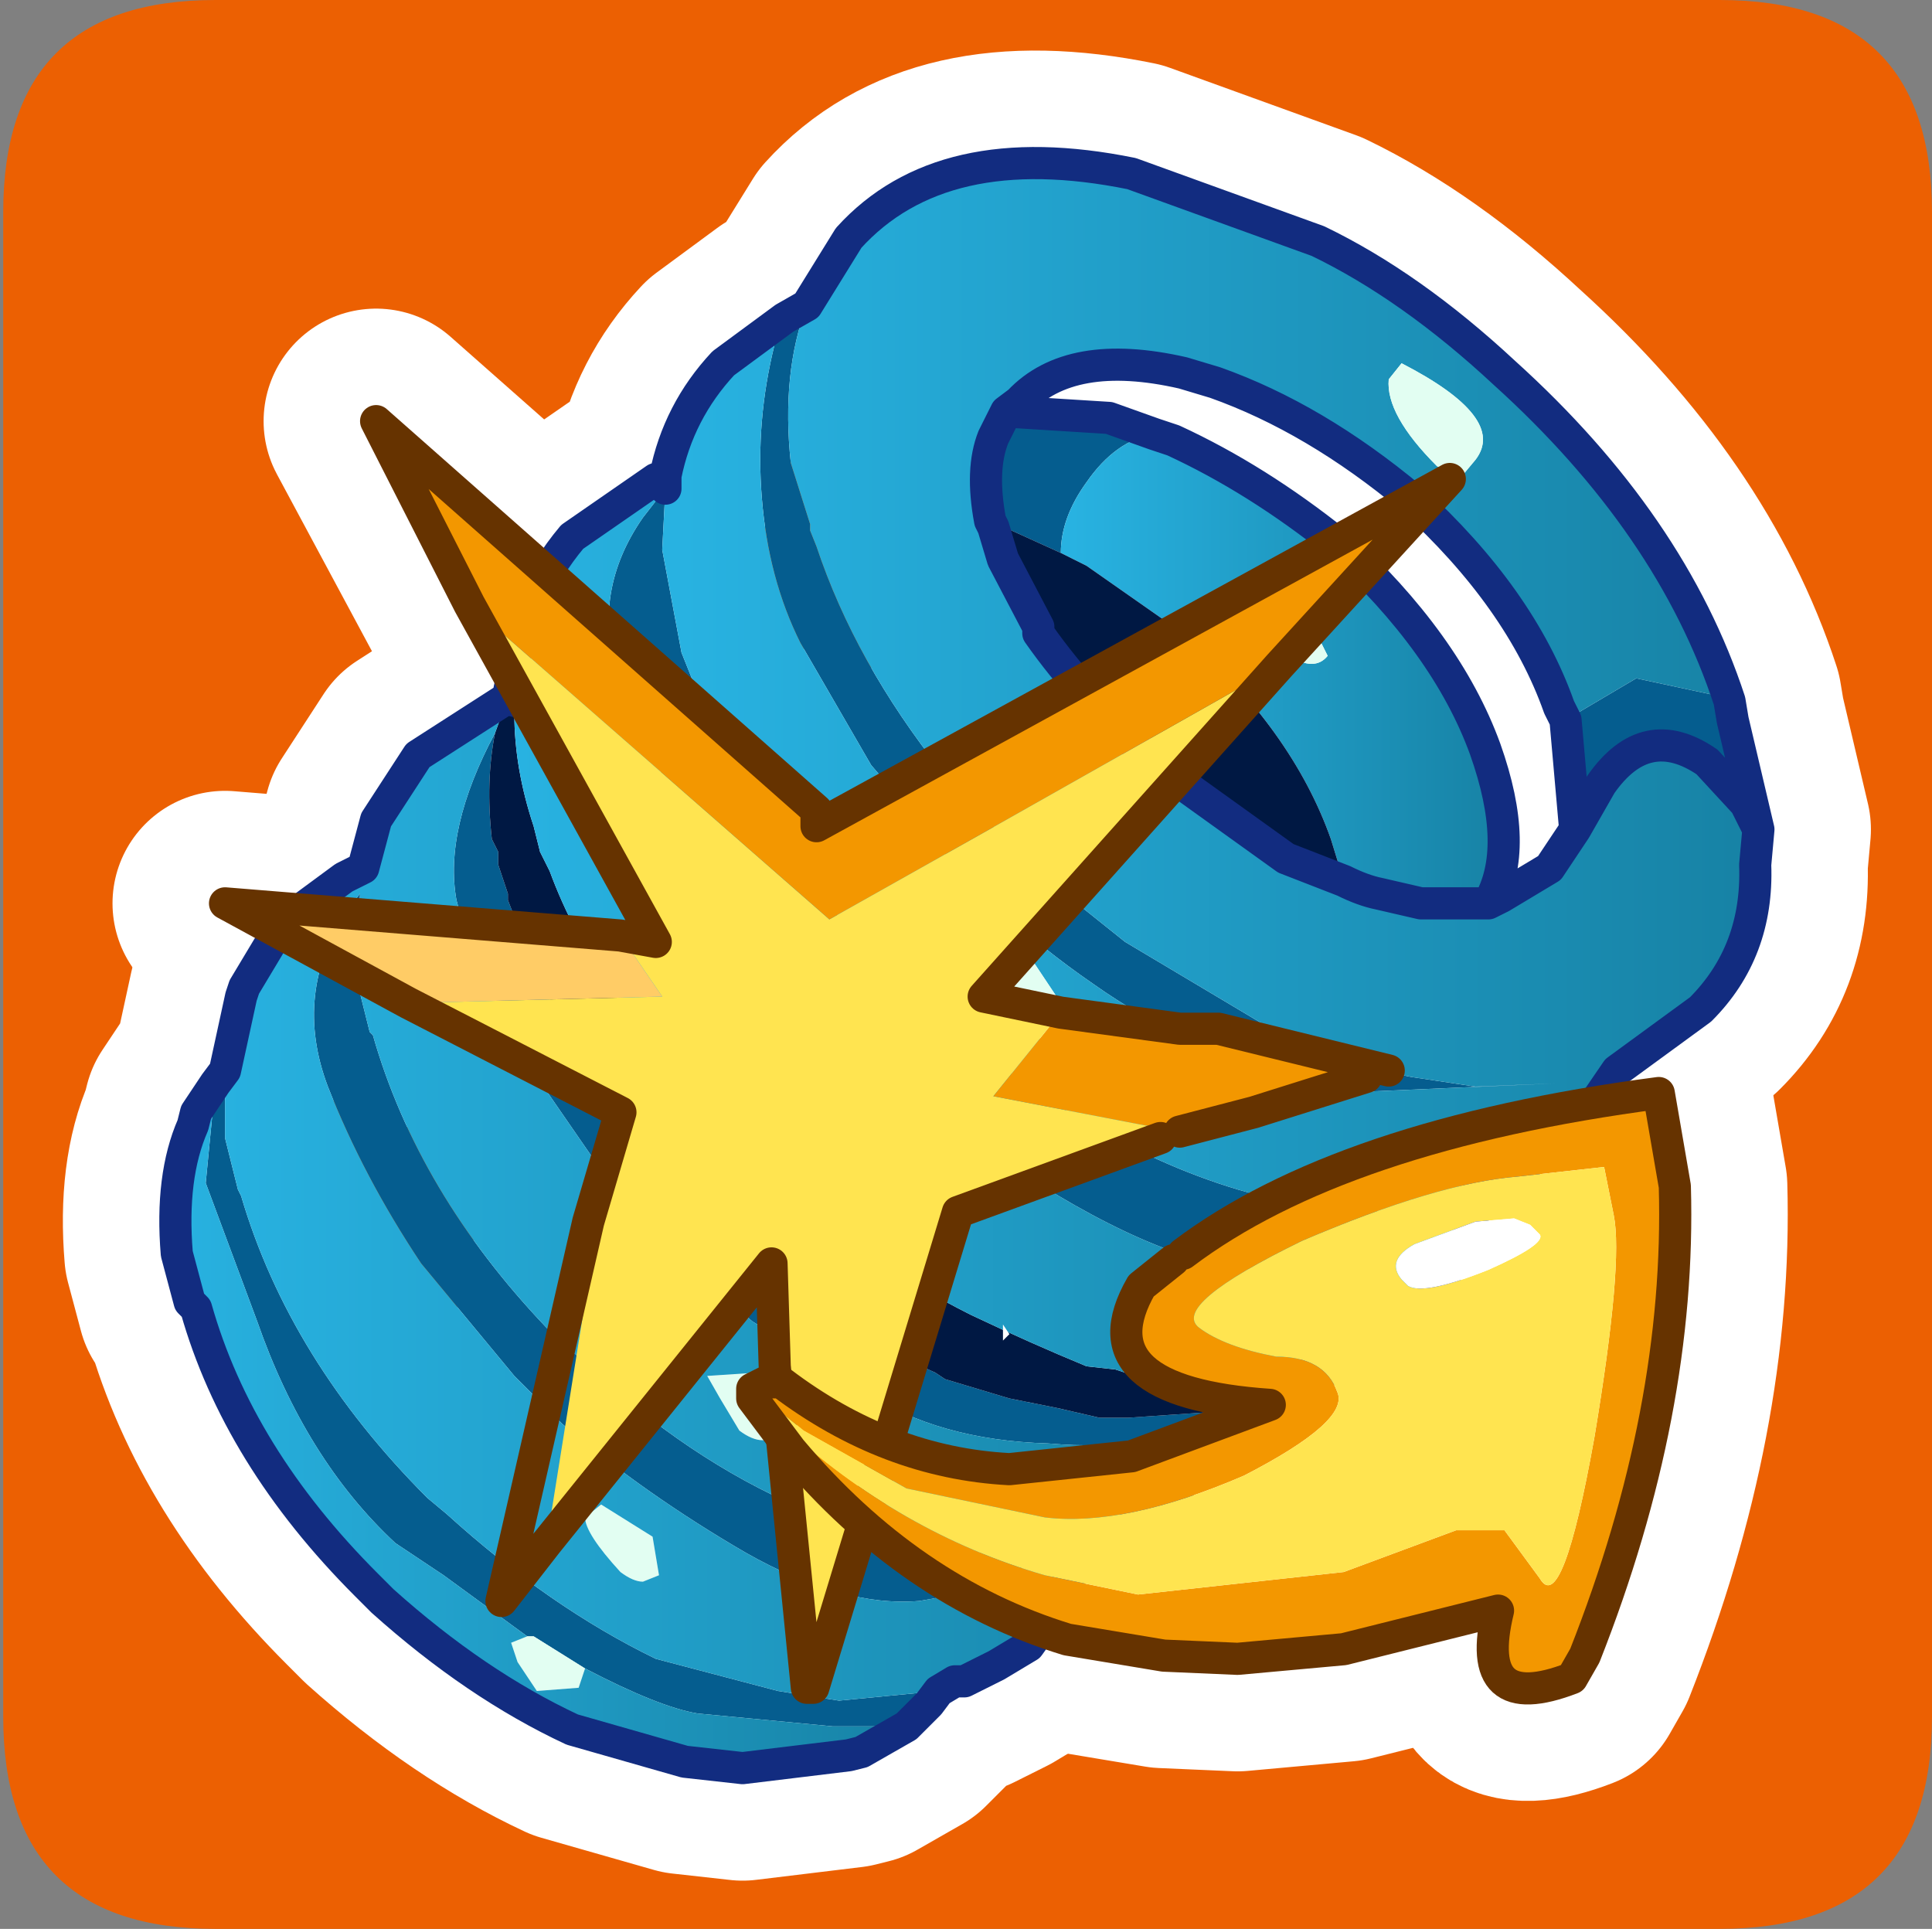 <?xml version="1.0" encoding="UTF-8" standalone="no"?>
<svg xmlns:ffdec="https://www.free-decompiler.com/flash" xmlns:xlink="http://www.w3.org/1999/xlink" ffdec:objectType="frame" height="30.0px" width="30.05px" xmlns="http://www.w3.org/2000/svg">
  <rect width="100%" height="100%" fill="#808080" stroke="none"/>
  <g transform="matrix(1.0, 0.0, 0.0, 1.0, 0.0, 0.0)">
    <use ffdec:characterId="1" height="30.0" transform="matrix(1.0, 0.0, 0.0, 1.0, 0.0, 0.0)" width="30.0" xlink:href="#shape0"/>
    <use ffdec:characterId="3" height="30.0" transform="matrix(1.0, 0.0, 0.0, 1.0, 0.05, 0.0)" width="30.0" xlink:href="#sprite0"/>
  </g>
  <defs>
    <g id="shape0" transform="matrix(1.0, 0.0, 0.0, 1.0, 0.0, 0.0)">
      <path d="M0.0 0.0 L30.0 0.0 30.0 30.0 0.0 30.0 0.0 0.0" fill="#33cc66" fill-opacity="0.0" fill-rule="evenodd" stroke="none"/>
    </g>
    <g id="sprite0" transform="matrix(1.0, 0.0, 0.0, 1.0, 0.0, 30.0)">
      <use ffdec:characterId="2" height="30.0" transform="matrix(1.0, 0.0, 0.0, 1.0, 0.0, -30.0)" width="30.0" xlink:href="#shape1"/>
    </g>
    <g id="shape1" transform="matrix(1.0, 0.0, 0.0, 1.0, 0.0, 30.0)">
      <path d="M26.7 -30.0 Q30.0 -30.0 30.0 -26.7 L30.0 -3.3 Q30.0 0.0 26.7 0.0 L3.3 0.0 Q0.0 0.0 0.0 -3.3 L0.0 -26.7 Q0.0 -30.0 3.3 -30.0 L26.7 -30.0" fill="#ec6002" fill-rule="evenodd" stroke="none"/>
      <path d="M12.15 -25.05 L11.2 -24.35 Q10.5 -23.6 10.3 -22.6 L10.15 -22.55 8.85 -21.65 Q8.05 -20.7 7.9 -19.4 L7.95 -19.2 7.9 -19.2 7.85 -19.15 6.45 -18.25 5.8 -17.25 5.6 -16.5 5.3 -16.35 4.35 -15.65 3.75 -14.65 3.7 -14.5 3.45 -13.35 3.3 -13.15 3.0 -12.7 2.95 -12.5 Q2.6 -11.7 2.7 -10.5 L2.9 -9.75 3.0 -9.65 Q3.65 -7.35 5.65 -5.35 L5.9 -5.1 Q7.35 -3.8 8.85 -3.1 L10.6 -2.6 11.5 -2.5 13.15 -2.7 13.35 -2.75 13.7 -2.95 14.05 -3.15 14.4 -3.5 14.55 -3.7 14.8 -3.85 14.95 -3.85 15.45 -4.1 15.95 -4.4 16.2 -4.75 16.9 -6.0 17.3 -6.1 17.6 -6.3 18.55 -7.1 19.25 -8.2 19.4 -8.45 19.95 -8.55 20.65 -8.7 22.1 -9.7 22.75 -10.65 22.95 -11.25 22.95 -11.4 24.45 -12.4 25.1 -13.35 26.4 -14.3 Q27.3 -15.2 27.25 -16.55 L27.3 -17.1 26.9 -18.8 26.85 -19.1 Q25.95 -21.85 23.35 -24.2 21.9 -25.55 20.45 -26.25 L17.55 -27.3 Q14.6 -27.9 13.15 -26.3 L12.5 -25.25 12.15 -25.05 M18.2 -23.15 Q19.5 -22.55 20.75 -21.55 22.45 -20.0 23.05 -18.35 23.6 -16.8 23.1 -15.95 L23.3 -16.05 24.05 -16.5 24.45 -17.1 24.3 -18.8 24.2 -19.0 Q23.6 -20.7 21.9 -22.25 20.4 -23.5 18.85 -24.05 L18.35 -24.2 Q16.6 -24.6 15.8 -23.75 L15.6 -23.6 17.2 -23.5 17.9 -23.25 18.2 -23.15 M23.1 -15.95 L22.05 -15.95 21.4 -16.1 Q21.15 -16.15 20.85 -16.3 L19.95 -16.65 18.0 -18.05 Q16.8 -19.15 16.1 -20.15 L16.1 -20.25 15.55 -21.3 15.4 -21.8 15.35 -21.9 Q15.2 -22.7 15.4 -23.2 L15.6 -23.6 M7.85 -19.15 L7.9 -19.4 M19.95 -8.55 L19.4 -8.3 19.25 -8.2 M24.45 -17.1 L24.85 -17.8" fill="none" stroke="#ffffff" stroke-linecap="round" stroke-linejoin="round" stroke-width="3.5"/>
      <path d="M18.0 -12.3 L14.85 -11.15 13.75 -7.55 Q14.65 -7.2 15.65 -7.15 L17.55 -7.35 19.7 -8.15 Q16.75 -8.35 17.7 -10.0 L18.35 -10.5 Q20.8 -12.35 25.75 -13.0 L26.0 -11.55 Q26.1 -8.05 24.6 -4.25 L24.4 -3.9 Q22.85 -3.3 23.25 -4.95 L20.85 -4.35 19.2 -4.2 18.05 -4.25 16.55 -4.5 Q14.8 -5.05 13.4 -6.3 L12.6 -3.75 12.5 -3.75 12.15 -7.6 11.65 -8.25 11.65 -8.4 11.85 -8.5 12.05 -8.55 12.0 -8.75 11.95 -10.35 7.75 -5.1 9.6 -12.7 3.45 -15.95 9.6 -15.45 10.15 -15.35 5.8 -23.45 12.65 -17.4 12.65 -17.15 22.5 -22.55 15.25 -14.5 16.45 -14.25 18.3 -14.0 18.9 -14.0 21.25 -13.4 21.55 -13.35 M21.25 -13.4 L19.45 -12.7 18.3 -12.4 M12.05 -8.55 L12.1 -8.5 12.25 -8.4 Q12.95 -7.85 13.75 -7.55 M13.4 -6.3 L12.35 -7.35 12.25 -7.45 12.15 -7.6" fill="none" stroke="#ffffff" stroke-linecap="round" stroke-linejoin="round" stroke-width="3.5"/>
      <path d="M12.15 -25.05 L12.5 -25.25 Q12.1 -24.2 12.25 -22.8 L12.55 -21.85 12.55 -21.75 12.65 -21.5 Q13.25 -19.7 14.6 -18.0 L15.45 -17.1 15.8 -16.85 16.0 -16.6 16.2 -16.4 16.45 -16.15 17.45 -15.35 19.8 -13.95 Q20.6 -13.6 21.4 -13.35 L21.9 -13.25 22.9 -13.1 24.15 -13.15 20.7 -13.0 Q18.5 -13.6 16.95 -14.7 15.35 -15.8 14.1 -17.35 L14.1 -17.4 13.5 -18.1 12.4 -20.0 Q11.9 -21.0 11.8 -22.25 11.7 -23.45 12.0 -24.65 L12.15 -25.05 M26.85 -19.1 L26.9 -18.8 27.3 -17.1 27.1 -17.5 26.5 -18.15 Q25.55 -18.8 24.85 -17.8 L24.45 -17.1 24.3 -18.8 25.4 -19.45 26.8 -19.15 26.85 -19.1 M14.55 -3.7 L14.4 -3.5 14.05 -3.15 12.9 -3.15 10.8 -3.35 Q10.2 -3.45 9.05 -4.05 L8.25 -4.55 8.15 -4.55 6.85 -5.5 6.1 -6.0 Q4.7 -7.3 3.95 -9.45 L3.15 -11.6 3.3 -13.15 3.45 -13.35 3.45 -12.3 3.65 -11.5 3.7 -11.4 Q4.45 -8.85 6.6 -6.7 L6.9 -6.45 Q8.5 -5.0 10.15 -4.2 L12.05 -3.7 13.0 -3.55 14.55 -3.7 M15.6 -23.6 L17.2 -23.5 17.9 -23.25 Q17.3 -23.15 16.85 -22.5 16.45 -21.95 16.45 -21.4 L15.35 -21.9 Q15.2 -22.7 15.4 -23.2 L15.6 -23.6 M10.3 -22.4 L10.25 -21.45 10.55 -19.85 10.75 -19.35 10.8 -19.25 Q11.45 -17.4 13.0 -15.75 13.55 -15.05 14.25 -14.5 16.7 -12.25 19.2 -11.5 L19.9 -11.3 20.1 -11.3 21.6 -11.15 22.7 -11.3 Q21.05 -10.0 19.05 -10.3 17.4 -10.6 14.9 -12.4 L12.4 -14.6 12.25 -14.7 Q11.1 -16.1 10.6 -17.15 L9.55 -19.5 Q9.15 -20.8 9.95 -21.95 L10.3 -22.4 M7.65 -18.6 Q7.5 -17.85 7.6 -16.95 L7.7 -16.75 7.7 -16.55 7.85 -16.1 7.85 -16.0 8.2 -15.1 8.6 -14.25 Q9.2 -12.95 10.2 -11.8 L11.15 -10.9 Q12.8 -9.4 14.5 -8.65 L14.65 -8.55 15.65 -8.25 16.4 -8.1 17.05 -7.95 17.35 -7.95 17.5 -7.95 18.95 -8.05 Q17.9 -7.4 16.25 -7.55 14.55 -7.6 13.4 -8.35 L11.65 -9.45 10.25 -10.65 9.75 -11.15 8.3 -13.25 Q7.3 -15.0 7.05 -16.0 6.85 -17.1 7.65 -18.6 M5.35 -15.85 L5.55 -16.1 5.5 -15.25 5.5 -14.85 5.55 -14.55 5.7 -13.95 5.75 -13.9 Q6.45 -11.45 8.45 -9.35 L9.05 -8.8 Q10.65 -7.3 12.4 -6.55 L14.3 -5.95 15.25 -5.85 16.15 -5.9 16.25 -5.85 Q15.5 -5.3 14.25 -5.1 13.05 -5.0 11.55 -5.85 10.0 -6.75 8.7 -7.85 L7.95 -8.6 6.5 -10.35 Q5.6 -11.7 5.05 -13.1 4.5 -14.55 5.35 -15.85" fill="#055d8f" fill-rule="evenodd" stroke="none"/>
      <path d="M12.5 -25.25 L13.15 -26.3 Q14.6 -27.9 17.55 -27.3 L20.45 -26.25 Q21.9 -25.55 23.35 -24.2 25.95 -21.85 26.85 -19.1 L26.8 -19.15 25.4 -19.45 24.3 -18.8 24.2 -19.0 Q23.6 -20.7 21.9 -22.25 20.4 -23.5 18.85 -24.05 L18.35 -24.2 Q16.6 -24.6 15.8 -23.75 L15.6 -23.6 15.4 -23.2 Q15.2 -22.7 15.35 -21.9 L15.4 -21.8 15.55 -21.3 16.1 -20.25 16.1 -20.15 Q16.8 -19.15 18.0 -18.05 L19.95 -16.65 20.85 -16.3 Q21.15 -16.15 21.4 -16.1 L22.05 -15.95 23.1 -15.95 23.3 -16.05 24.05 -16.5 24.45 -17.1 24.85 -17.8 Q25.55 -18.8 26.5 -18.15 L27.1 -17.5 27.3 -17.1 27.25 -16.55 Q27.3 -15.2 26.4 -14.3 L25.1 -13.35 24.45 -12.4 22.95 -11.4 22.7 -11.3 21.6 -11.15 20.1 -11.3 19.9 -11.3 19.2 -11.5 Q16.7 -12.25 14.25 -14.5 13.55 -15.05 13.0 -15.75 11.45 -17.4 10.8 -19.25 L10.75 -19.35 10.55 -19.85 10.25 -21.45 10.3 -22.4 10.3 -22.6 Q10.5 -23.6 11.2 -24.35 L12.15 -25.05 12.0 -24.65 Q11.7 -23.45 11.8 -22.25 11.9 -21.0 12.4 -20.0 L13.5 -18.1 14.1 -17.4 14.1 -17.35 Q15.35 -15.8 16.95 -14.7 18.5 -13.6 20.7 -13.0 L24.15 -13.15 22.9 -13.1 21.9 -13.25 21.4 -13.35 Q20.6 -13.6 19.8 -13.95 L17.45 -15.35 16.45 -16.15 16.2 -16.4 16.0 -16.6 15.8 -16.85 15.45 -17.1 14.6 -18.0 Q13.25 -19.7 12.65 -21.5 L12.55 -21.75 12.55 -21.85 12.25 -22.8 Q12.1 -24.2 12.5 -25.25 M15.85 -14.05 L16.4 -13.65 16.85 -13.8 15.95 -15.15 15.3 -15.2 Q15.05 -14.9 15.85 -14.05 M22.9 -22.85 Q23.4 -23.5 21.75 -24.35 L21.55 -24.1 Q21.5 -23.55 22.3 -22.75 L22.65 -22.55 22.9 -22.85" fill="url(#gradient0)" fill-rule="evenodd" stroke="none"/>
      <path d="M17.9 -23.25 L18.2 -23.15 Q19.5 -22.55 20.75 -21.55 22.45 -20.0 23.05 -18.35 23.6 -16.8 23.1 -15.95 L22.05 -15.95 21.4 -16.1 Q21.15 -16.15 20.85 -16.3 L20.65 -16.95 Q20.05 -18.65 18.35 -20.15 L16.85 -21.2 16.45 -21.4 Q16.45 -21.95 16.85 -22.5 17.3 -23.15 17.9 -23.25 M20.15 -20.7 L19.45 -20.65 19.6 -20.3 20.0 -19.8 Q20.4 -19.55 20.6 -19.8 L20.15 -20.7" fill="url(#gradient1)" fill-rule="evenodd" stroke="none"/>
      <path d="M16.45 -21.4 L16.85 -21.2 18.35 -20.15 Q20.05 -18.65 20.65 -16.95 L20.85 -16.3 19.95 -16.65 18.0 -18.05 Q16.8 -19.15 16.1 -20.15 L16.1 -20.25 15.55 -21.3 15.4 -21.8 15.35 -21.9 16.45 -21.4 M7.95 -19.1 L7.95 -18.9 Q7.95 -18.05 8.25 -17.15 L8.35 -16.75 8.5 -16.45 Q8.85 -15.5 9.45 -14.65 L10.5 -13.25 10.9 -12.75 11.9 -11.8 13.45 -10.5 Q14.25 -9.95 15.05 -9.55 16.0 -9.1 16.85 -8.75 L17.3 -8.7 17.6 -8.6 19.4 -8.45 19.25 -8.2 18.95 -8.05 17.5 -7.95 17.35 -7.95 17.05 -7.95 16.4 -8.1 15.65 -8.25 14.65 -8.55 14.5 -8.65 Q12.8 -9.4 11.15 -10.9 L10.2 -11.8 Q9.2 -12.95 8.6 -14.25 L8.2 -15.1 7.85 -16.0 7.85 -16.1 7.7 -16.55 7.7 -16.75 7.6 -16.95 Q7.5 -17.85 7.65 -18.6 L7.85 -19.15 7.9 -19.2 7.95 -19.2 7.95 -19.1" fill="#001843" fill-rule="evenodd" stroke="none"/>
      <path d="M20.15 -20.7 L20.6 -19.8 Q20.4 -19.55 20.0 -19.8 L19.6 -20.3 19.45 -20.65 20.15 -20.7 M15.85 -14.05 Q15.05 -14.9 15.3 -15.2 L15.95 -15.15 16.85 -13.8 16.4 -13.65 15.85 -14.05 M9.3 -6.6 L10.1 -6.1 10.2 -5.5 9.95 -5.4 Q9.8 -5.4 9.6 -5.55 9.05 -6.15 9.05 -6.4 L9.3 -6.6 M8.15 -4.55 L8.25 -4.55 9.05 -4.05 8.95 -3.75 8.3 -3.7 8.0 -4.15 7.9 -4.45 8.15 -4.55 M14.65 -11.1 L14.45 -10.95 14.15 -11.05 Q13.65 -11.4 13.65 -11.8 L13.65 -12.45 Q14.4 -12.45 14.6 -11.9 L14.65 -11.1 M11.15 -8.25 L10.95 -8.6 11.7 -8.65 Q12.35 -8.15 12.1 -7.75 11.85 -7.45 11.45 -7.75 L11.15 -8.25 M22.9 -22.85 L22.65 -22.55 22.3 -22.75 Q21.5 -23.55 21.55 -24.1 L21.75 -24.35 Q23.4 -23.5 22.9 -22.85" fill="#e2fef2" fill-rule="evenodd" stroke="none"/>
      <path d="M22.95 -11.4 L22.75 -10.65 22.1 -9.7 20.65 -8.7 19.95 -8.55 19.4 -8.45 17.6 -8.6 17.3 -8.7 16.85 -8.75 Q16.0 -9.1 15.05 -9.55 14.25 -9.95 13.45 -10.5 L11.9 -11.8 10.9 -12.75 10.5 -13.25 9.45 -14.65 Q8.85 -15.5 8.5 -16.45 L8.35 -16.75 8.25 -17.15 Q7.95 -18.05 7.95 -18.9 L7.95 -19.1 7.95 -19.2 7.9 -19.4 Q8.05 -20.7 8.85 -21.65 L10.15 -22.55 10.3 -22.6 10.3 -22.4 9.95 -21.95 Q9.15 -20.8 9.55 -19.5 L10.6 -17.15 Q11.1 -16.1 12.25 -14.7 L12.4 -14.6 14.9 -12.4 Q17.4 -10.6 19.05 -10.3 21.05 -10.0 22.7 -11.3 L22.95 -11.4 M14.65 -11.1 L14.6 -11.9 Q14.4 -12.45 13.65 -12.45 L13.65 -11.8 Q13.65 -11.4 14.15 -11.05 L14.45 -10.95 14.65 -11.1" fill="url(#gradient2)" fill-rule="evenodd" stroke="none"/>
      <path d="M19.25 -8.2 L18.55 -7.1 17.6 -6.3 17.3 -6.1 16.9 -6.0 16.2 -4.75 15.95 -4.4 15.45 -4.1 14.95 -3.85 14.8 -3.85 14.55 -3.7 13.0 -3.55 12.05 -3.7 10.15 -4.2 Q8.5 -5.0 6.9 -6.45 L6.6 -6.7 Q4.45 -8.85 3.7 -11.4 L3.65 -11.5 3.45 -12.3 3.45 -13.35 3.7 -14.5 3.75 -14.65 4.35 -15.65 5.3 -16.35 5.6 -16.5 5.8 -17.25 6.45 -18.25 7.85 -19.15 7.65 -18.6 Q6.85 -17.1 7.05 -16.0 7.3 -15.0 8.3 -13.25 L9.75 -11.15 10.25 -10.65 11.65 -9.45 13.4 -8.35 Q14.55 -7.6 16.25 -7.55 17.9 -7.4 18.95 -8.05 L19.25 -8.2 M5.35 -15.85 Q4.5 -14.55 5.05 -13.1 5.6 -11.7 6.5 -10.35 L7.95 -8.6 8.7 -7.85 Q10.0 -6.75 11.55 -5.85 13.05 -5.0 14.25 -5.1 15.5 -5.3 16.25 -5.85 L16.15 -5.9 15.25 -5.85 14.3 -5.95 12.4 -6.55 Q10.65 -7.3 9.05 -8.8 L8.45 -9.35 Q6.45 -11.45 5.75 -13.9 L5.7 -13.95 5.55 -14.55 5.5 -14.85 5.5 -15.25 5.55 -16.1 5.35 -15.85 M9.3 -6.6 L9.05 -6.4 Q9.05 -6.15 9.6 -5.55 9.8 -5.4 9.95 -5.4 L10.2 -5.5 10.1 -6.1 9.3 -6.6 M11.15 -8.25 L11.45 -7.75 Q11.85 -7.45 12.1 -7.75 12.35 -8.15 11.7 -8.65 L10.95 -8.6 11.15 -8.25" fill="url(#gradient3)" fill-rule="evenodd" stroke="none"/>
      <path d="M14.05 -3.15 L13.7 -2.95 13.35 -2.75 13.15 -2.7 11.5 -2.5 10.6 -2.6 8.85 -3.1 Q7.35 -3.8 5.9 -5.1 L5.65 -5.35 Q3.65 -7.35 3.0 -9.65 L2.9 -9.75 2.7 -10.5 Q2.6 -11.7 2.95 -12.5 L3.0 -12.7 3.3 -13.15 3.15 -11.6 3.95 -9.45 Q4.7 -7.3 6.1 -6.0 L6.85 -5.5 8.15 -4.55 7.9 -4.45 8.0 -4.15 8.3 -3.7 8.95 -3.75 9.05 -4.05 Q10.2 -3.45 10.8 -3.35 L12.9 -3.15 14.05 -3.15" fill="url(#gradient4)" fill-rule="evenodd" stroke="none"/>
      <path d="M12.15 -25.05 L12.5 -25.25 13.15 -26.3 Q14.6 -27.9 17.55 -27.3 L20.45 -26.25 Q21.9 -25.55 23.35 -24.2 25.95 -21.85 26.85 -19.1 L26.9 -18.8 27.3 -17.1 27.25 -16.55 Q27.3 -15.2 26.4 -14.3 L25.1 -13.35 24.45 -12.4 22.95 -11.4 22.75 -10.65 22.1 -9.7 20.65 -8.7 19.95 -8.55 19.4 -8.3 19.25 -8.2 18.55 -7.1 17.6 -6.3 17.3 -6.1 16.9 -6.0 16.2 -4.75 15.95 -4.4 15.45 -4.1 14.95 -3.85 14.8 -3.85 14.55 -3.7 14.4 -3.5 14.05 -3.15 13.7 -2.95 13.35 -2.75 13.15 -2.7 11.5 -2.5 10.6 -2.6 8.85 -3.1 Q7.35 -3.8 5.9 -5.1 L5.65 -5.35 Q3.65 -7.35 3.0 -9.65 L2.9 -9.75 2.7 -10.5 Q2.6 -11.7 2.95 -12.5 L3.0 -12.7 3.3 -13.15 3.45 -13.35 3.7 -14.5 3.75 -14.65 4.35 -15.65 5.3 -16.35 5.6 -16.5 5.8 -17.25 6.45 -18.25 7.85 -19.15 7.9 -19.4 Q8.05 -20.7 8.85 -21.65 L10.15 -22.55 10.3 -22.6 Q10.5 -23.6 11.2 -24.35 L12.15 -25.05 M17.9 -23.25 L18.2 -23.15 Q19.5 -22.55 20.75 -21.55 22.45 -20.0 23.05 -18.35 23.6 -16.8 23.1 -15.95 L23.3 -16.05 24.05 -16.5 24.45 -17.1 24.3 -18.8 24.2 -19.0 Q23.6 -20.7 21.9 -22.25 20.4 -23.5 18.85 -24.05 L18.35 -24.2 Q16.6 -24.6 15.8 -23.75 L15.6 -23.6 17.2 -23.5 17.9 -23.25 M20.85 -16.3 Q21.15 -16.15 21.4 -16.1 L22.05 -15.95 23.1 -15.95 M15.35 -21.9 Q15.2 -22.7 15.4 -23.2 L15.6 -23.6 M20.85 -16.3 L19.95 -16.65 18.0 -18.05 Q16.8 -19.15 16.1 -20.15 L16.1 -20.25 15.55 -21.3 15.4 -21.8 15.35 -21.9 M10.3 -22.6 L10.3 -22.4 M22.7 -11.3 L22.95 -11.4 M7.95 -19.1 L7.95 -19.2 7.9 -19.2 7.85 -19.15 M19.25 -8.2 L19.4 -8.45 19.95 -8.55 M7.95 -19.2 L7.9 -19.4 M27.3 -17.1 L27.1 -17.5 26.5 -18.15 Q25.55 -18.8 24.85 -17.8 L24.45 -17.1" fill="none" stroke="#122c80" stroke-linecap="round" stroke-linejoin="round" stroke-width="0.5"/>
      <path d="M7.25 -20.6 L5.8 -23.45 12.65 -17.4 12.65 -17.15 22.5 -22.55 19.85 -19.65 15.25 -17.05 12.85 -15.7 7.25 -20.6 M16.45 -14.25 L18.3 -14.0 18.9 -14.0 21.55 -13.35 21.2 -13.25 19.45 -12.7 18.3 -12.4 18.25 -12.3 18.05 -12.4 18.0 -12.3 18.0 -12.45 15.4 -12.95 16.45 -14.25" fill="#f39700" fill-rule="evenodd" stroke="none"/>
      <path d="M19.85 -19.65 L15.25 -14.5 16.45 -14.25 15.4 -12.95 18.0 -12.45 18.0 -12.3 14.85 -11.15 12.6 -3.75 12.2 -8.85 12.0 -8.75 11.95 -10.35 8.45 -6.0 9.25 -11.0 9.1 -11.0 9.6 -12.7 6.3 -14.4 10.25 -14.5 9.6 -15.45 10.15 -15.35 7.25 -20.6 12.85 -15.7 15.25 -17.05 19.85 -19.65" fill="#ffe450" fill-rule="evenodd" stroke="none"/>
      <path d="M6.3 -14.4 L3.45 -15.95 9.6 -15.45 10.25 -14.5 6.3 -14.4" fill="#ffcc66" fill-rule="evenodd" stroke="none"/>
      <path d="M15.55 -9.15 L15.55 -9.4 15.65 -9.25 15.55 -9.15" fill="#ffffff" fill-rule="evenodd" stroke="none"/>
      <path d="M7.25 -20.6 L5.8 -23.45 12.65 -17.4 12.65 -17.15 22.5 -22.55 19.85 -19.65 15.25 -14.5 16.45 -14.25 18.3 -14.0 18.9 -14.0 21.55 -13.35 M21.2 -13.25 L19.45 -12.7 18.3 -12.4 M18.0 -12.3 L14.85 -11.15 12.6 -3.75 12.5 -3.75 12.0 -8.75 11.95 -10.35 8.45 -6.0 7.75 -5.1 9.1 -11.0 9.6 -12.7 6.3 -14.4 3.45 -15.95 9.6 -15.45 10.15 -15.35 7.25 -20.6" fill="none" stroke="#663300" stroke-linecap="round" stroke-linejoin="round" stroke-width="0.5"/>
      <path d="M11.65 -8.4 L11.85 -8.5 12.1 -8.5 Q13.75 -7.25 15.65 -7.15 L17.55 -7.35 19.7 -8.15 Q16.75 -8.35 17.7 -10.0 L18.2 -10.4 18.35 -10.5 Q20.8 -12.35 25.75 -13.0 L26.0 -11.55 Q26.1 -8.05 24.6 -4.25 L24.4 -3.9 Q22.85 -3.3 23.25 -4.95 L20.85 -4.35 19.2 -4.2 18.05 -4.25 16.55 -4.5 Q14.1 -5.25 12.25 -7.45 L11.65 -8.25 12.1 -7.85 Q13.95 -6.15 16.2 -5.5 L17.65 -5.2 20.85 -5.55 22.6 -6.2 22.9 -6.2 23.35 -6.2 23.9 -5.45 Q24.25 -4.85 24.75 -7.65 25.2 -10.35 25.05 -11.1 L24.9 -11.85 23.55 -11.7 Q22.3 -11.6 20.2 -10.7 18.15 -9.7 18.6 -9.35 19.0 -9.05 19.8 -8.9 20.55 -8.9 20.75 -8.35 20.95 -7.9 19.3 -7.05 17.45 -6.25 16.2 -6.4 L14.05 -6.85 12.45 -7.75 11.65 -8.4" fill="#f39700" fill-rule="evenodd" stroke="none"/>
      <path d="M11.65 -8.25 L11.65 -8.4 12.45 -7.75 14.05 -6.85 16.2 -6.4 Q17.45 -6.25 19.3 -7.05 20.95 -7.9 20.75 -8.35 20.55 -8.9 19.8 -8.9 19.0 -9.05 18.6 -9.35 18.15 -9.7 20.2 -10.7 22.3 -11.6 23.55 -11.7 L24.9 -11.85 25.05 -11.1 Q25.2 -10.35 24.75 -7.65 24.25 -4.85 23.9 -5.45 L23.35 -6.2 22.9 -6.2 22.6 -6.2 20.85 -5.55 17.65 -5.2 16.2 -5.5 Q13.95 -6.15 12.1 -7.85 L11.65 -8.25 M23.5 -11.05 L22.9 -11.0 21.95 -10.65 Q21.5 -10.4 21.75 -10.1 L21.8 -10.05 21.85 -10.0 Q22.1 -9.85 23.1 -10.25 24.0 -10.65 23.9 -10.8 L23.75 -10.95 23.5 -11.05" fill="#ffe450" fill-rule="evenodd" stroke="none"/>
      <path d="M23.5 -11.05 L23.75 -10.95 23.9 -10.8 Q24.0 -10.65 23.1 -10.25 22.1 -9.85 21.85 -10.0 L21.8 -10.05 21.75 -10.1 Q21.5 -10.4 21.95 -10.65 L22.9 -11.0 23.5 -11.05" fill="#ffffff" fill-rule="evenodd" stroke="none"/>
      <path d="M11.65 -8.4 L11.85 -8.5 12.1 -8.5 Q13.75 -7.25 15.65 -7.15 L17.55 -7.35 19.7 -8.15 Q16.75 -8.35 17.7 -10.0 L18.2 -10.4 M18.35 -10.5 Q20.8 -12.35 25.75 -13.0 L26.0 -11.55 Q26.1 -8.05 24.6 -4.25 L24.4 -3.9 Q22.85 -3.3 23.25 -4.95 L20.85 -4.35 19.2 -4.2 18.05 -4.25 16.55 -4.5 Q14.1 -5.25 12.25 -7.45 L11.65 -8.25 11.65 -8.4" fill="none" stroke="#663300" stroke-linecap="round" stroke-linejoin="round" stroke-width="0.5"/>
    </g>
    <linearGradient gradientTransform="matrix(0.01, 0.0, 0.0, 0.01, 18.75, -19.3)" gradientUnits="userSpaceOnUse" id="gradient0" spreadMethod="pad" x1="-819.2" x2="819.2">
      <stop offset="0.0" stop-color="#28b2e1"/>
      <stop offset="1.0" stop-color="#1783a6"/>
    </linearGradient>
    <linearGradient gradientTransform="matrix(0.004, 0.0, 0.0, 0.004, 19.9, -19.6)" gradientUnits="userSpaceOnUse" id="gradient1" spreadMethod="pad" x1="-819.2" x2="819.2">
      <stop offset="0.0" stop-color="#28b2e1"/>
      <stop offset="1.0" stop-color="#1783a6"/>
    </linearGradient>
    <linearGradient gradientTransform="matrix(0.009, 0.0, 0.0, 0.009, 15.4, -15.55)" gradientUnits="userSpaceOnUse" id="gradient2" spreadMethod="pad" x1="-819.2" x2="819.2">
      <stop offset="0.0" stop-color="#28b2e1"/>
      <stop offset="1.0" stop-color="#1783a6"/>
    </linearGradient>
    <linearGradient gradientTransform="matrix(0.01, 0.0, 0.0, 0.009, 11.3, -11.35)" gradientUnits="userSpaceOnUse" id="gradient3" spreadMethod="pad" x1="-819.2" x2="819.2">
      <stop offset="0.0" stop-color="#28b2e1"/>
      <stop offset="1.0" stop-color="#1783a6"/>
    </linearGradient>
    <linearGradient gradientTransform="matrix(0.007, 0.0, 0.0, 0.006, 8.35, -7.85)" gradientUnits="userSpaceOnUse" id="gradient4" spreadMethod="pad" x1="-819.2" x2="819.2">
      <stop offset="0.0" stop-color="#28b2e1"/>
      <stop offset="1.0" stop-color="#1783a6"/>
    </linearGradient>
  </defs>
</svg>
